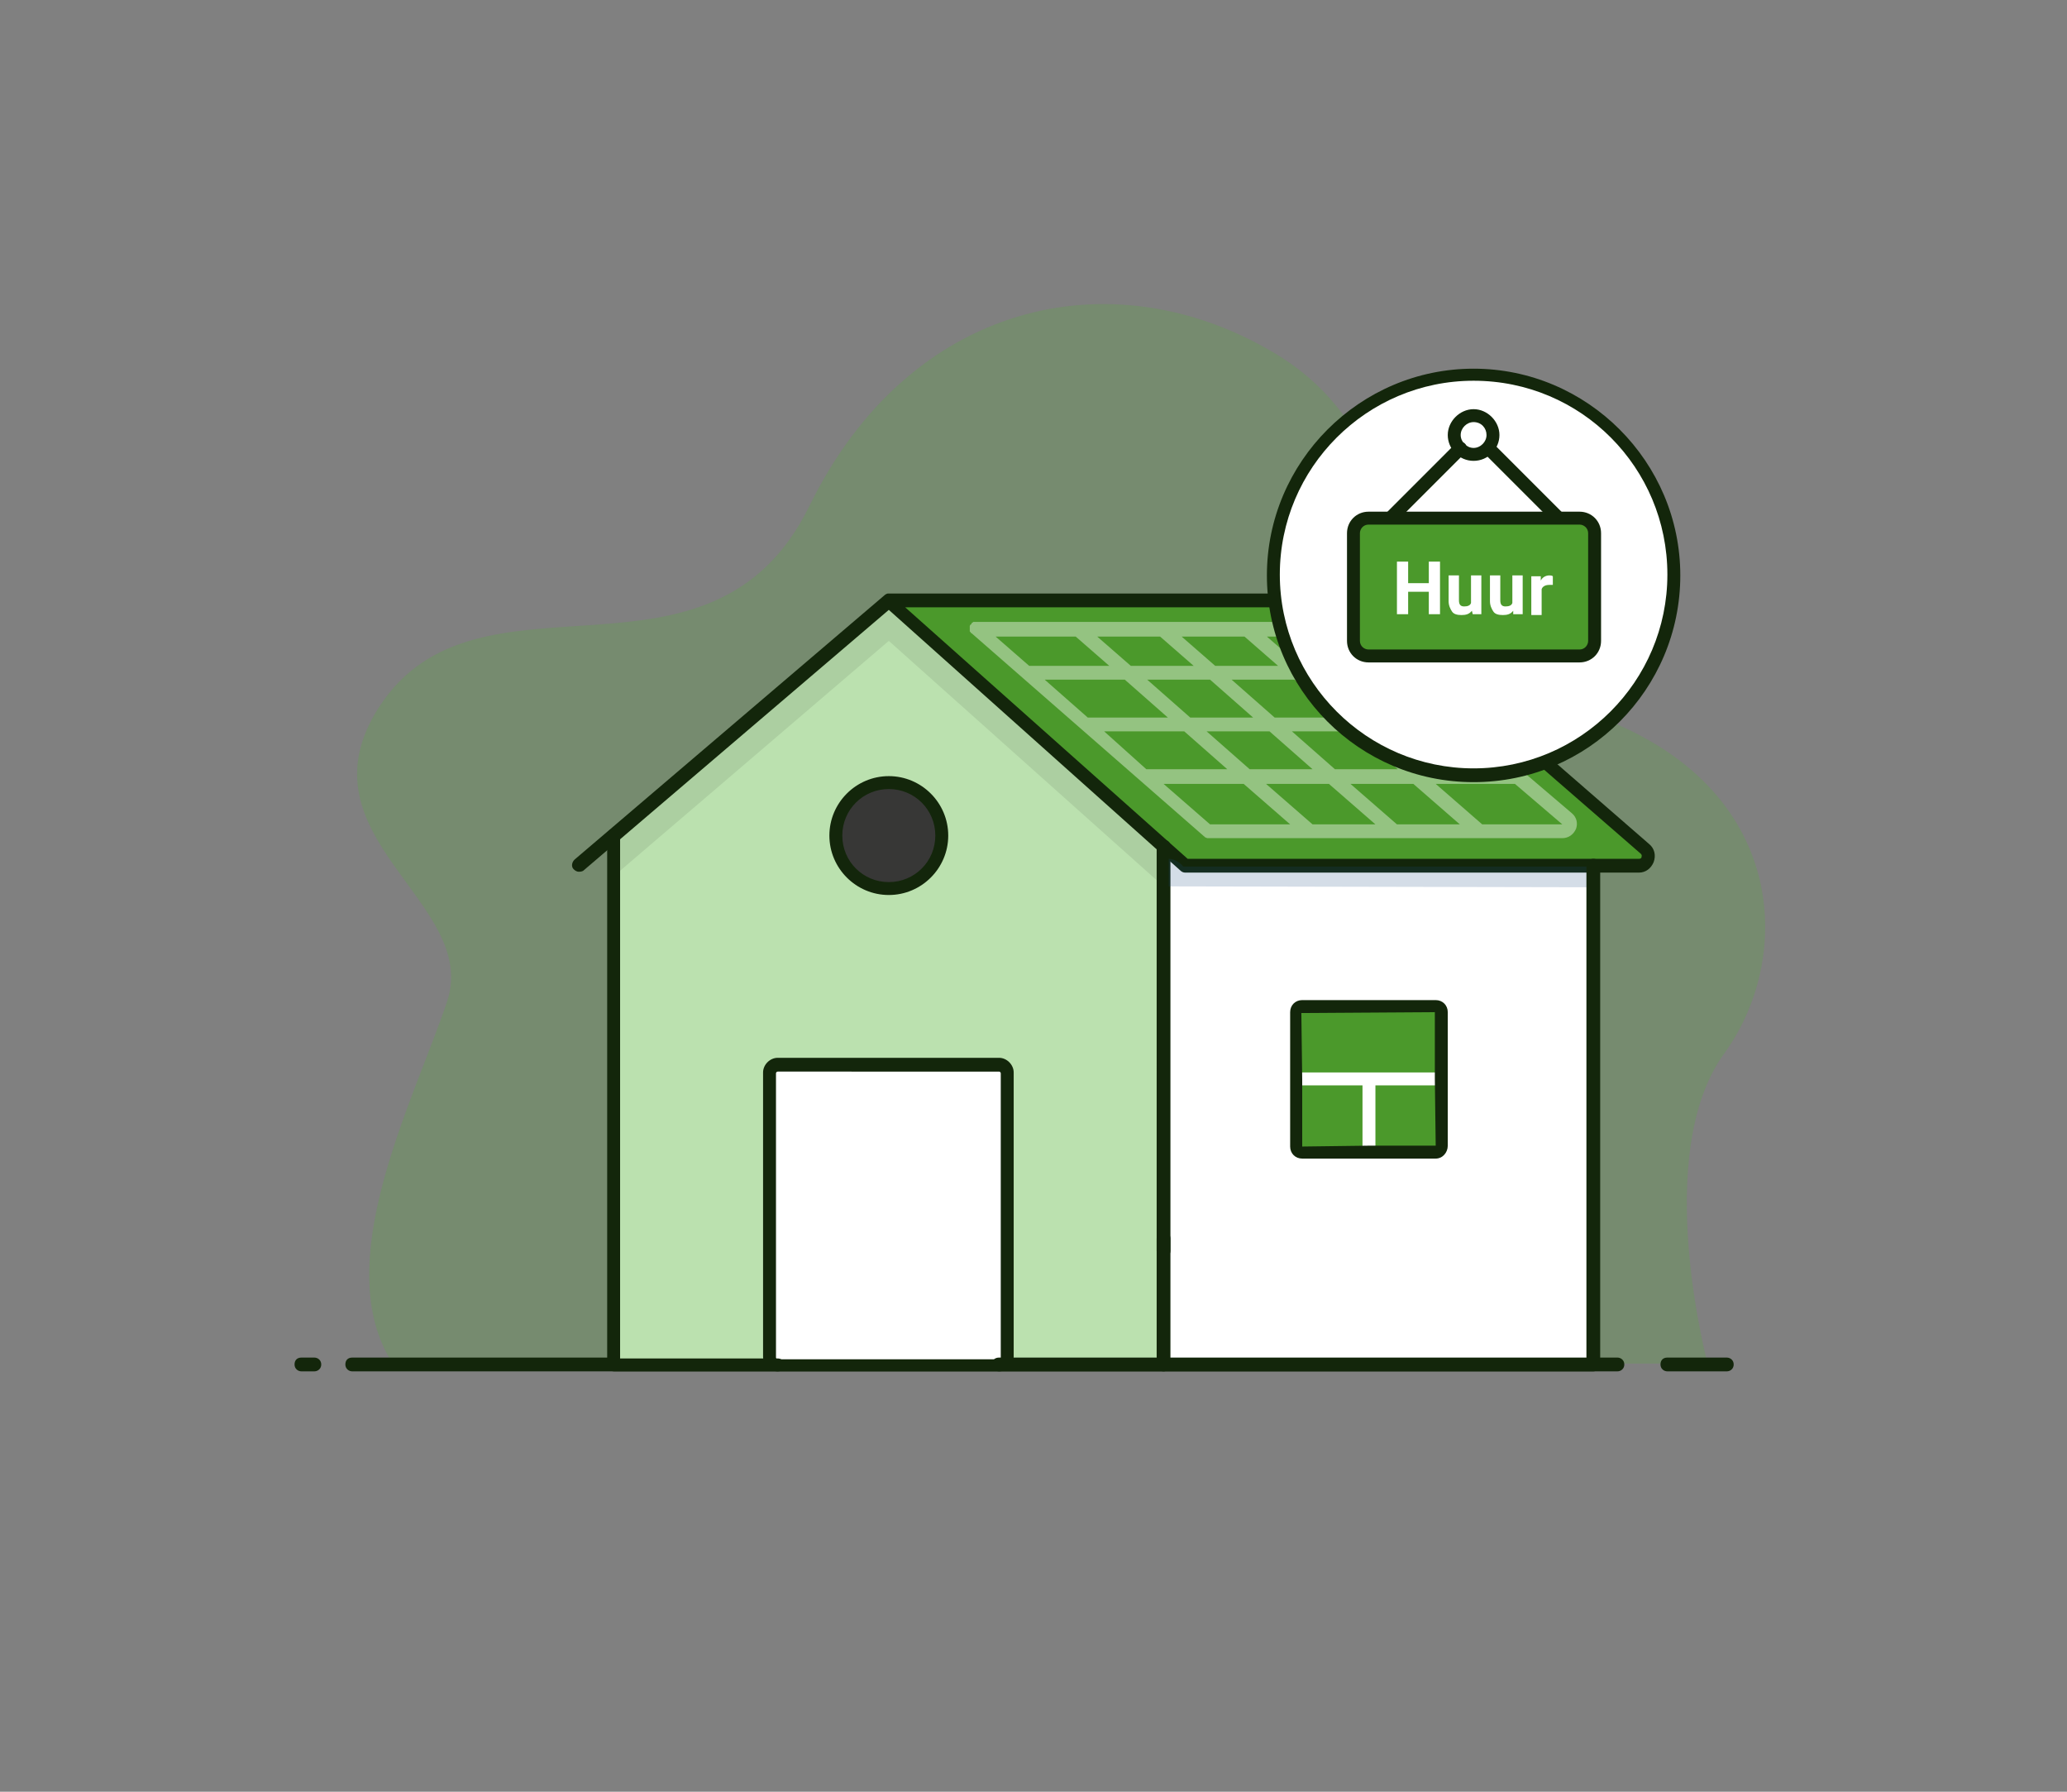 <svg version="1.1" id="Layer_1" xmlns="http://www.w3.org/2000/svg" x="0" y="0" viewBox="0 0 240 208" xml:space="preserve"><rect x="0" y="0" width="240" height="208" fill="#808080" stroke="none"/><style>.st2{fill:#13260b}.st3{fill:#fff}.st4{fill:#4b992b}</style><path d="M198.3 158.4s-6.6-24.4 1.9-36.1c8.5-11.7 7.3-32.7-17.7-40.1-25-7.4-15.4-29.8-34.5-41.2s-42.5-5.8-54 17.7-38.5 5.6-50 23.4c-9.7 15.1 11.8 22.6 7.9 34.2s-13.8 30.4-6.3 42h152.7z" fill="#55b436" opacity=".22"/><path class="st2" d="M36.5 159.2H35c-.4 0-.8-.3-.8-.8s.3-.8.8-.8h1.5c.4 0 .8.3.8.8s-.4.8-.8.8zM200.5 159.2h-6.9c-.4 0-.8-.3-.8-.8s.3-.8.8-.8h6.9c.4 0 .8.3.8.8s-.4.8-.8.8zM187.8 159.2H40.9c-.4 0-.8-.3-.8-.8s.3-.8.8-.8h146.9c.4 0 .8.3.8.8s-.4.8-.8.8z"/><path class="st3" d="M185 100.5v57.9h-49.9V98.3l2.4 2.2z"/><path class="st3" d="M169.7 141.8s-2.3 16.6-24.3 16.6l24.3-.3v-16.3z"/><path class="st4" d="M167.4 125.3v7.8c0 .4-.3.7-.7.7h-7.8v-8.5h8.5z"/><path class="st4" d="M167.4 117.5v7.8h-16.9v-7.8c0-.4.3-.7.7-.7h15.5c.4 0 .7.3.7.7zM158.9 125.3v8.5h-7.8c-.4 0-.7-.3-.7-.7v-7.8h8.5zM135.1 98.3l-31.9-28.5h54.3c.3 0 .5.1.7.3L191 98.6c.8.7.3 1.9-.7 1.9h-52.7l-2.5-2.2z"/><path d="M103.2 90.8c3.4 0 6.2 2.8 6.2 6.2 0 3.4-2.8 6.2-6.2 6.2-3.4 0-6.2-2.8-6.2-6.2 0-3.4 2.8-6.2 6.2-6.2z" fill="#373736"/><path class="st3" d="M116 158.4H90.3c-.5 0-.9-.4-.9-.9v-33c0-.5.4-.9.9-.9H116c.5 0 .9.4.9.9v33c.1.5-.4.9-.9.9z"/><path d="M72.8 95.7l12.5-10.6 17.9-15.3 31.9 28.5v60.2H116c.5 0 .9-.4.9-.9v-33c0-.5-.4-.9-.9-.9H90.3c-.5 0-.9.4-.9.9v33c0 .5.4.9.9.9h-19V97l1.5-1.3zm36.5 1.3c0-3.4-2.8-6.2-6.2-6.2-3.4 0-6.2 2.8-6.2 6.2 0 3.4 2.8 6.2 6.2 6.2 3.5 0 6.2-2.8 6.2-6.2z" fill="#bbe1af"/><path d="M135.1 98.3v4.6l-31.9-28.5-18 15.4-12.4 10.6-1.5 1.3V97l1.5-1.3 12.4-10.6 18-15.3z" opacity=".08"/><path class="st2" d="M67.2 101.2c-.2 0-.4-.1-.6-.3-.3-.3-.2-.8.1-1.1l36-30.7c.1-.1.3-.2.4-.2h54.3c.5 0 .9.2 1.2.5L191.5 98c.6.5.8 1.3.5 2.1-.3.7-.9 1.2-1.7 1.2h-52.7c-.2 0-.4-.1-.5-.2l-33.9-30.3-35.5 30.3c-.2.1-.4.1-.5.1zm70.7-1.5h52.4c.2 0 .3-.1.3-.2s.1-.2-.1-.4l-32.8-28.5s-.1-.1-.2-.1h-52.4l32.8 29.2z"/><path class="st2" d="M90.3 159.2h-19c-.4 0-.8-.3-.8-.8V97c0-.4.3-.8.8-.8s.7.4.7.8v60.7h18.3c.4 0 .8.3.8.8s-.4.7-.8.7zM135.1 159.2H116c-.4 0-.8-.3-.8-.8s.3-.8.8-.8h18.3v-13.8c0-.4.3-.8.8-.8s.8.3.8.8v14.5c0 .6-.4.9-.8.9z"/><path class="st2" d="M135.1 146c-.4 0-.8-.3-.8-.8V98.3c0-.4.3-.8.8-.8s.8.3.8.7v47c0 .5-.4.8-.8.8zM116 159.2H90.3c-.9 0-1.7-.8-1.7-1.7v-33c0-.9.8-1.7 1.7-1.7H116c.9 0 1.7.8 1.7 1.7v33c0 .9-.7 1.7-1.7 1.7zm-25.7-34.8c-.1 0-.2.1-.2.2v33c0 .1.1.2.2.2H116c.1 0 .2-.1.2-.2v-33c0-.1-.1-.2-.2-.2H90.3zM103.2 103.9c-3.8 0-6.9-3.1-6.9-6.9s3.1-6.9 6.9-6.9c3.8 0 6.9 3.1 6.9 6.9s-3.1 6.9-6.9 6.9zm0-12.3c-3 0-5.4 2.4-5.4 5.4s2.4 5.4 5.4 5.4c3 0 5.4-2.4 5.4-5.4s-2.4-5.4-5.4-5.4z"/><path class="st3" d="M150.5 124.5h16.9v1.5h-16.9z"/><path class="st3" d="M158.2 125.3h1.5v8.5h-1.5z"/><path d="M135.7 99.7v3.2l49.3.1v-2.5.1h-47.6c-.4-.5-1.1-.9-1.7-.9z" fill="#1b4e83" opacity=".19"/><path class="st2" d="M185 159.2h-49.9c-.4 0-.8-.3-.8-.8s.3-.8.8-.8h49.1v-57.1c0-.4.3-.8.8-.8s.8.3.8.8v57.9c-.1.5-.4.8-.8.8z"/><path class="st2" d="M166.7 134.5h-15.5c-.8 0-1.4-.6-1.4-1.4v-15.6c0-.8.6-1.4 1.4-1.4h15.5c.8 0 1.4.6 1.4 1.4V133c0 .8-.6 1.5-1.4 1.5zm-.1-17l-15.5.1.1 7.7v7.8l7.7-.1h7.8l-.1-7.7v-7.8z"/><path class="st3" d="M182.5 94.4l-25.6-21.8c-.3-.3-.7-.4-1.1-.4h-42.7-.1l-.1.1c-.1 0-.1.1-.1.1s0 .1-.1.1c0 0-.1.1-.1.2v.6l.1.1c0 .1.1.1.1.1L139.7 97l.1.1s.1 0 .1.1c.1 0 .2.1.3.1h41.2c.7 0 1.3-.4 1.6-1.1.2-.6.1-1.3-.5-1.8zm-20.3 1.3l-5.4-4.7h7.3l5.4 4.7h-7.3zm-9.8 0L147 91h7.3l5.4 4.7h-7.3zm-11.9 0l-5.4-4.7h9.3l5.4 4.7h-9.3zm-12.3-10.8h9.3l5 4.4h-9.3-.1l-4.9-4.4zm-3.3-11l3.9 3.4h-9.3l-3.9-3.4h9.3zm9.8 0l3.9 3.4h-7.3l-3.9-3.4h7.3zm9.8 0l3.9 3.4h-7.3l-3.9-3.4h7.3zm17.1 4.9l5.2 4.4h-9l-5-4.4h8.5c.2.1.2.1.3 0zm-6.3 4.5H148l-5-4.4h7.3l5 4.4zm-17.1 0l-5-4.4h7.3l5 4.4h-7.3zm9.2 1.6l5 4.4h-7.3l-5-4.4h7.3zm-16.8-6l5 4.4h-9.3l-5-4.4h9.3zM155 89.3l-5-4.4h7.3l5 4.4H155zm4.8-4.4h9l5.2 4.4h-9.1l-5.1-4.4zm-4-11l4 3.4H151l-3.9-3.4h8.7zm16.3 21.8l-5.4-4.7h9.2l5.5 4.7h-9.3z" opacity=".41"/><circle class="st3" cx="171.1" cy="66.7" r="23.3"/><path class="st2" d="M171.1 90.8c-13.3 0-24-10.8-24-24s10.8-24 24-24 24 10.8 24 24-10.7 24-24 24zm0-46.6c-12.4 0-22.5 10.1-22.5 22.5s10.1 22.5 22.5 22.5 22.5-10.1 22.5-22.5-10-22.5-22.5-22.5z"/><path class="st2" d="M171.1 53.5c-1.7 0-3-1.4-3-3s1.4-3 3-3 3 1.4 3 3-1.3 3-3 3zm0-4.5c-.8 0-1.5.7-1.5 1.5s.7 1.5 1.5 1.5 1.5-.7 1.5-1.5-.6-1.5-1.5-1.5z"/><path class="st2" d="M161.4 60.9c-.2 0-.4-.1-.5-.2-.3-.3-.3-.8 0-1.1l8.1-8.1c.3-.3.8-.3 1.1 0 .3.3.3.8 0 1.1l-8.1 8.1c-.3.1-.5.2-.6.2zM180.9 60.9c-.2 0-.4-.1-.5-.2l-8.1-8.1c-.3-.3-.3-.8 0-1.1.3-.3.8-.3 1.1 0l8.1 8.1c.3.3.3.8 0 1.1-.2.1-.4.2-.6.2z"/><path class="st4" d="M183.4 76.2h-24.5c-1 0-1.8-.8-1.8-1.8V61.9c0-1 .8-1.8 1.8-1.8h24.5c1 0 1.8.8 1.8 1.8v12.5c-.1 1-.9 1.8-1.8 1.8z"/><path class="st2" d="M183.4 76.9h-24.5c-1.4 0-2.5-1.1-2.5-2.5V61.9c0-1.4 1.1-2.5 2.5-2.5h24.5c1.4 0 2.5 1.1 2.5 2.5v12.5c0 1.4-1.1 2.5-2.5 2.5zm-24.5-16c-.6 0-1 .5-1 1v12.5c0 .6.5 1 1 1h24.5c.6 0 1-.5 1-1V61.9c0-.6-.5-1-1-1h-24.5z"/><path class="st3" d="M167.2 71.3h-1.3v-2.6h-2.4v2.6h-1.3v-6.1h1.3v2.5h2.4v-2.5h1.3v6.1zM170.9 70.9c-.3.4-.7.5-1.2.5s-.9-.1-1.1-.4-.4-.7-.4-1.2v-3h1.2v2.9c0 .5.2.7.6.7.4 0 .7-.1.8-.4v-3.2h1.2v4.5h-1l-.1-.4zM175.7 70.9c-.3.4-.7.5-1.2.5s-.9-.1-1.1-.4-.4-.7-.4-1.2v-3h1.2v2.9c0 .5.2.7.6.7.4 0 .7-.1.8-.4v-3.2h1.2v4.5h-1.1v-.4zM180.3 67.9h-.4c-.5 0-.8.2-.9.5v3h-1.2v-4.5h1.1v.5c.2-.4.6-.6 1-.6.1 0 .3 0 .4.1v1z"/></svg>